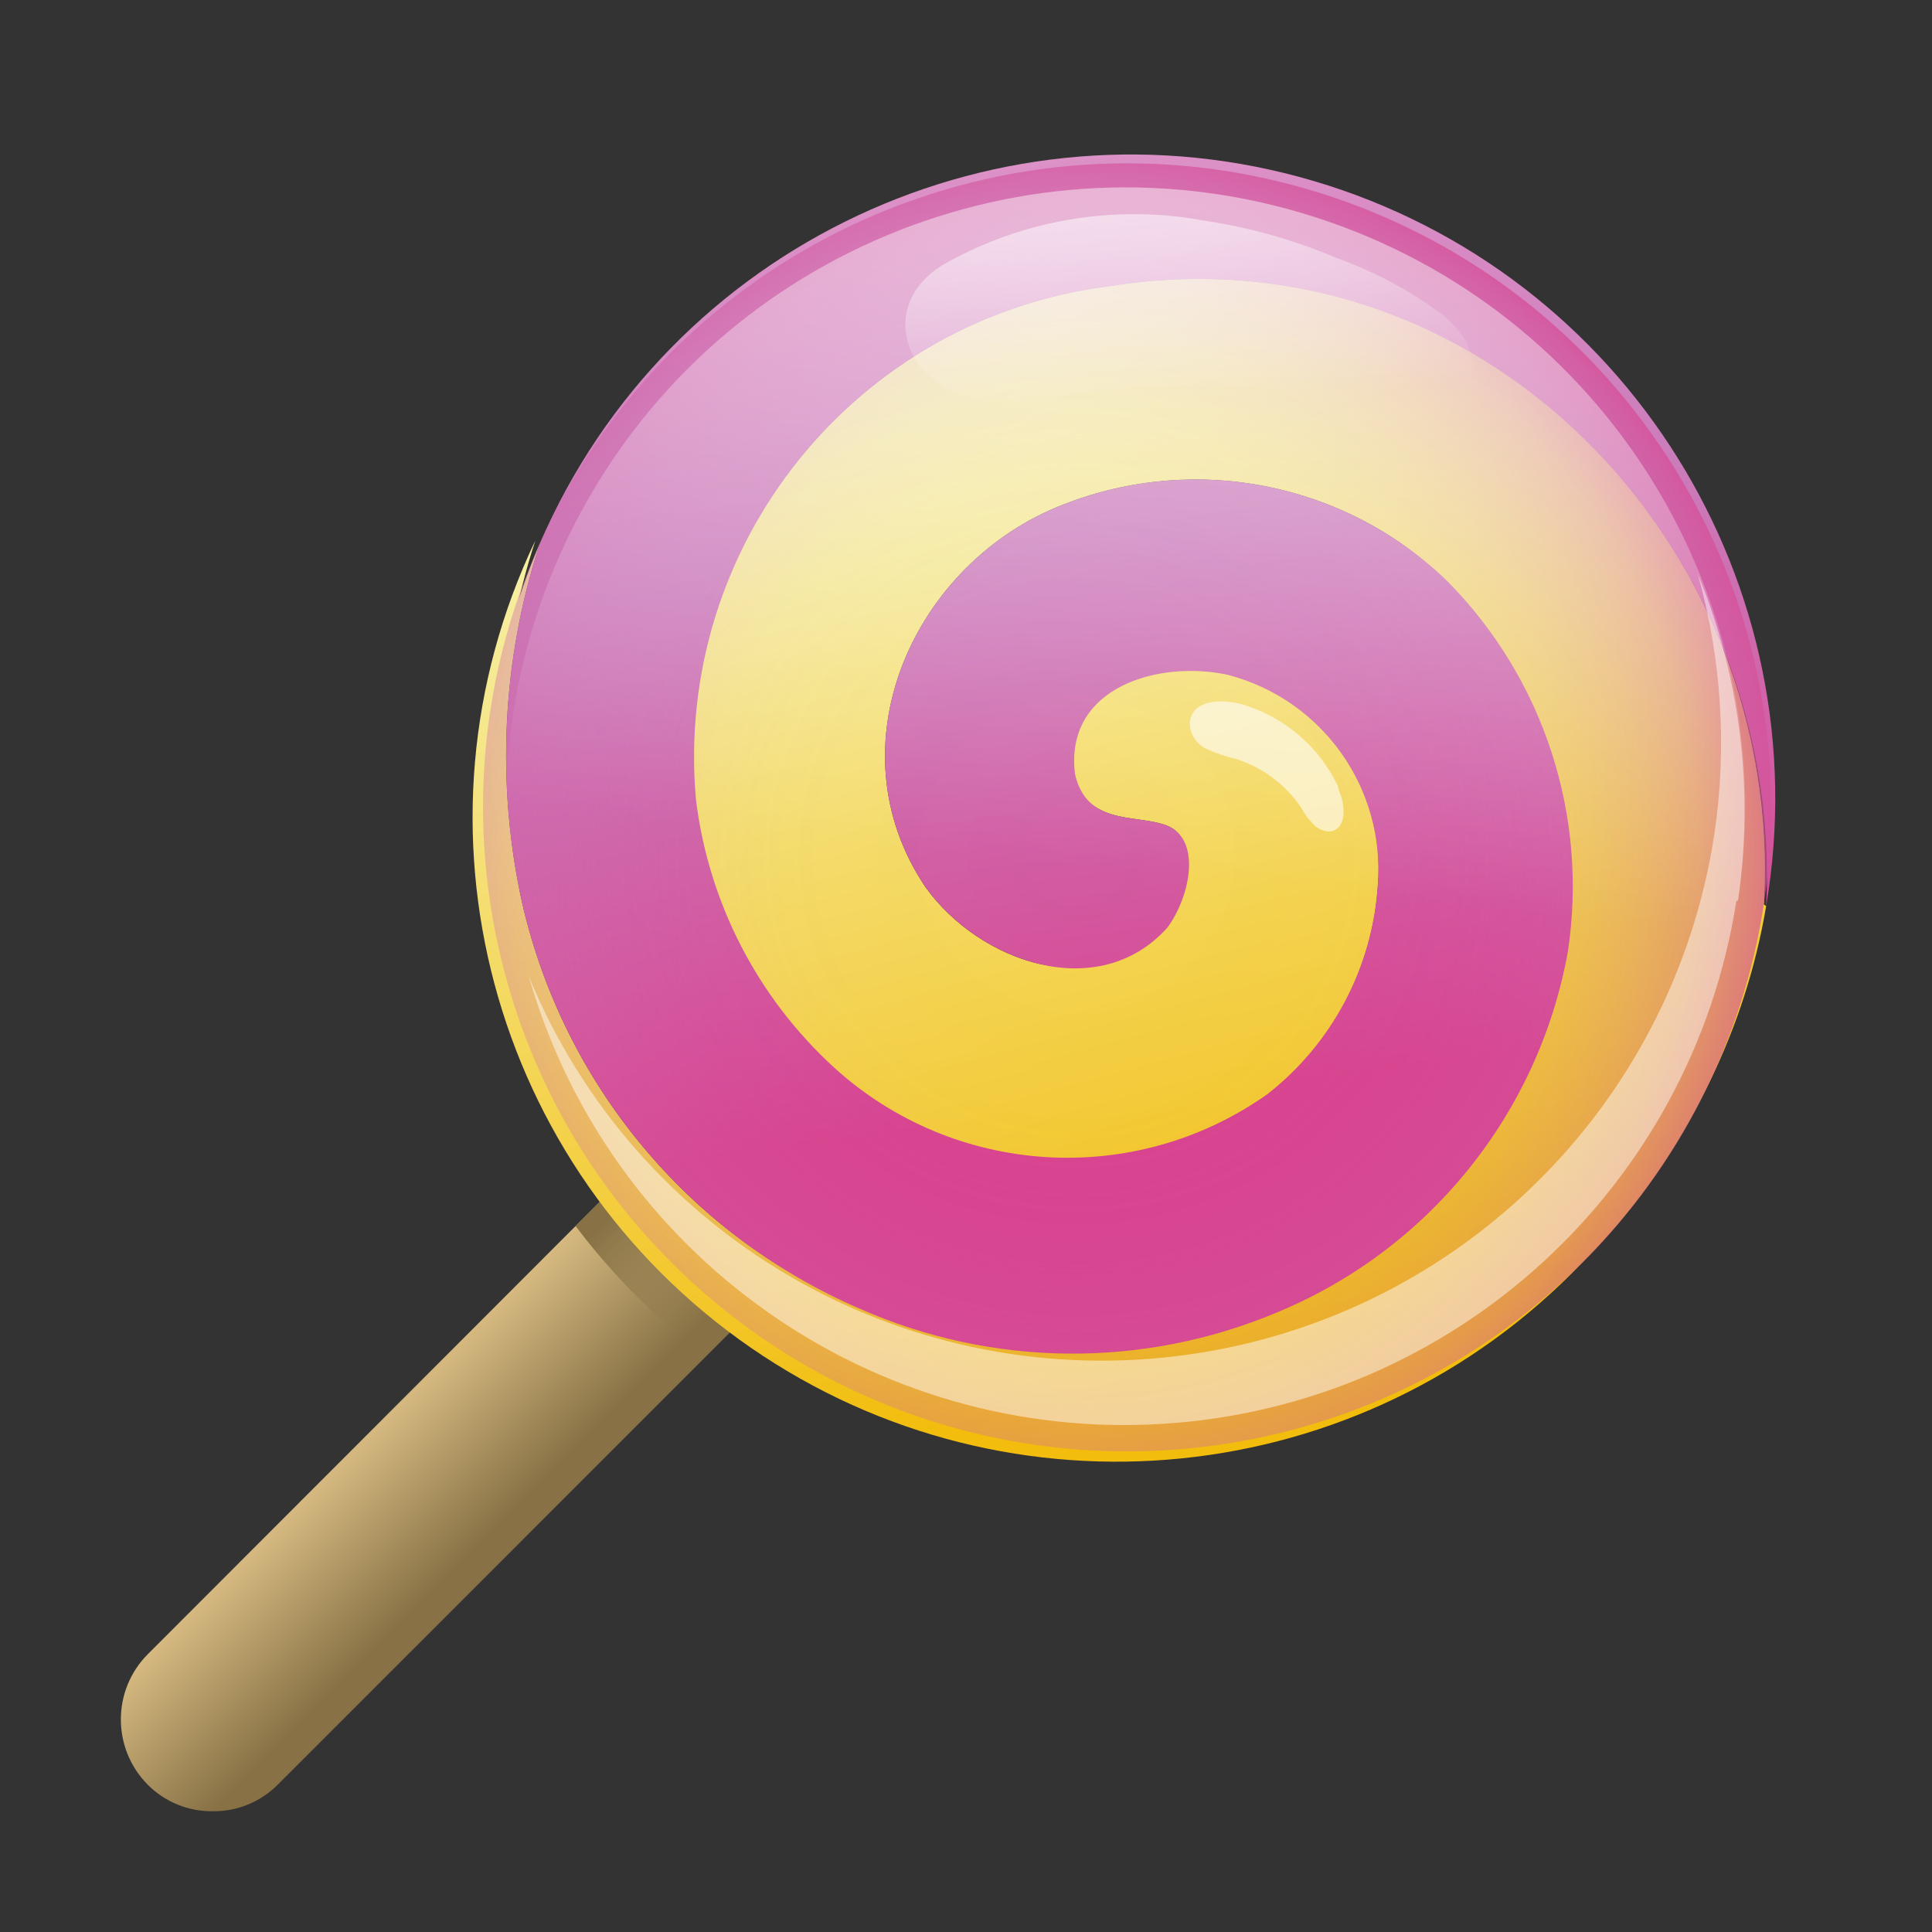 <?xml version="1.0" encoding="UTF-8"?>
<svg xmlns="http://www.w3.org/2000/svg" xmlns:xlink="http://www.w3.org/1999/xlink" viewBox="0 0 256 256" width="256px" height="256px">
<rect x="0" y="0" width="256" height="256" fill="#333333" stroke="none"/>
<defs>
<linearGradient id="linear0" gradientUnits="userSpaceOnUse" x1="8.627" y1="35.527" x2="11.717" y2="38.617" gradientTransform="matrix(5.333,0,0,5.333,0,0)">
<stop offset="0" style="stop-color:rgb(87.059%,75.686%,52.941%);stop-opacity:1;"/>
<stop offset="1" style="stop-color:rgb(52.941%,44.314%,27.059%);stop-opacity:1;"/>
</linearGradient>
<linearGradient id="linear1" gradientUnits="userSpaceOnUse" x1="15.309" y1="30.061" x2="17.636" y2="32.387" gradientTransform="matrix(5.333,0,0,5.333,0,0)">
<stop offset="0" style="stop-color:rgb(52.941%,44.314%,27.059%);stop-opacity:1;"/>
<stop offset="1" style="stop-color:rgb(52.941%,44.314%,27.059%);stop-opacity:0;"/>
</linearGradient>
<linearGradient id="linear2" gradientUnits="userSpaceOnUse" x1="23.455" y1="4.407" x2="31.297" y2="33.603" gradientTransform="matrix(5.333,0,0,5.333,0,0)">
<stop offset="0" style="stop-color:rgb(96.863%,98.824%,80%);stop-opacity:1;"/>
<stop offset="1" style="stop-color:rgb(94.902%,74.118%,4.706%);stop-opacity:1;"/>
</linearGradient>
<linearGradient id="linear3" gradientUnits="userSpaceOnUse" x1="23.455" y1="4.407" x2="31.297" y2="33.603" gradientTransform="matrix(5.333,0,0,5.333,0,0)">
<stop offset="0" style="stop-color:rgb(96.863%,98.824%,80%);stop-opacity:1;"/>
<stop offset="1" style="stop-color:rgb(94.902%,74.118%,4.706%);stop-opacity:1;"/>
</linearGradient>
<linearGradient id="linear4" gradientUnits="userSpaceOnUse" x1="25.591" y1="-1.165" x2="29.282" y2="27.275" gradientTransform="matrix(5.333,0,0,5.333,0,0)">
<stop offset="0" style="stop-color:rgb(90.196%,61.569%,80.392%);stop-opacity:1;"/>
<stop offset="0.51" style="stop-color:rgb(79.608%,48.627%,73.333%);stop-opacity:1;"/>
<stop offset="1" style="stop-color:rgb(84.706%,26.275%,56.078%);stop-opacity:1;"/>
</linearGradient>
<radialGradient id="radial0" gradientUnits="userSpaceOnUse" cx="26.75" cy="21.25" fx="26.75" fy="21.25" r="18.56" gradientTransform="matrix(5.333,0,0,5.333,0,0)">
<stop offset="0" style="stop-color:rgb(79.608%,48.627%,73.333%);stop-opacity:0;"/>
<stop offset="0.36" style="stop-color:rgb(79.608%,48.235%,73.333%);stop-opacity:0.01;"/>
<stop offset="0.51" style="stop-color:rgb(80%,47.843%,72.549%);stop-opacity:0.04;"/>
<stop offset="0.61" style="stop-color:rgb(80%,46.275%,71.765%);stop-opacity:0.1;"/>
<stop offset="0.69" style="stop-color:rgb(80.392%,44.706%,70.196%);stop-opacity:0.18;"/>
<stop offset="0.76" style="stop-color:rgb(81.176%,42.353%,68.627%);stop-opacity:0.28;"/>
<stop offset="0.83" style="stop-color:rgb(81.569%,39.608%,66.275%);stop-opacity:0.41;"/>
<stop offset="0.88" style="stop-color:rgb(82.353%,36.078%,63.529%);stop-opacity:0.56;"/>
<stop offset="0.94" style="stop-color:rgb(83.529%,32.157%,60.392%);stop-opacity:0.74;"/>
<stop offset="0.99" style="stop-color:rgb(84.314%,27.843%,57.255%);stop-opacity:0.93;"/>
<stop offset="1" style="stop-color:rgb(84.706%,26.275%,56.078%);stop-opacity:1;"/>
</radialGradient>
<linearGradient id="linear5" gradientUnits="userSpaceOnUse" x1="30.01" y1="0.511" x2="27.797" y2="21.646" gradientTransform="matrix(5.333,0,0,5.333,0,0)">
<stop offset="0" style="stop-color:rgb(100%,100%,100%);stop-opacity:0.6;"/>
<stop offset="1" style="stop-color:rgb(100%,100%,100%);stop-opacity:0;"/>
</linearGradient>
<linearGradient id="linear6" gradientUnits="userSpaceOnUse" x1="811.423" y1="653.047" x2="1120.709" y2="162.697" gradientTransform="matrix(5.333,0,0,5.333,0,0)">
<stop offset="0" style="stop-color:rgb(100%,100%,100%);stop-opacity:0.6;"/>
<stop offset="1" style="stop-color:rgb(100%,100%,100%);stop-opacity:0;"/>
</linearGradient>
<linearGradient id="linear7" gradientUnits="userSpaceOnUse" x1="115.703" y1="64.489" x2="137.401" y2="67.751" gradientTransform="matrix(5.333,0,0,5.333,0,0)">
<stop offset="0" style="stop-color:rgb(100%,100%,100%);stop-opacity:0.6;"/>
<stop offset="1" style="stop-color:rgb(100%,100%,100%);stop-opacity:0;"/>
</linearGradient>
<linearGradient id="linear8" gradientUnits="userSpaceOnUse" x1="130.685" y1="58.607" x2="113.105" y2="66.041" gradientTransform="matrix(5.333,0,0,5.333,0,0)">
<stop offset="0" style="stop-color:rgb(100%,100%,100%);stop-opacity:0.6;"/>
<stop offset="1" style="stop-color:rgb(100%,100%,100%);stop-opacity:0;"/>
</linearGradient>
<linearGradient id="linear9" gradientUnits="userSpaceOnUse" x1="29.094" y1="2.801" x2="29.679" y2="10.048" gradientTransform="matrix(5.333,0,0,5.333,0,0)">
<stop offset="0" style="stop-color:rgb(100%,100%,100%);stop-opacity:0.8;"/>
<stop offset="1" style="stop-color:rgb(100%,100%,100%);stop-opacity:0;"/>
</linearGradient>
</defs>
<g id="surface74521786">
<path style=" stroke:none;fill-rule:evenodd;fill:url(#linear0);" d="M 101.602 171.68 L 36.801 236.48 C 34.527 238.762 31.434 240.031 28.215 240 C 24.977 240.047 21.855 238.777 19.574 236.48 C 14.828 231.695 14.828 223.98 19.574 219.199 L 84.32 154.398 Z M 101.602 171.68 "/>
<path style=" stroke:none;fill-rule:evenodd;fill:url(#linear1);" d="M 101.602 171.68 L 93.547 179.734 C 87.008 174.809 81.191 168.992 76.266 162.453 L 84.32 154.398 Z M 101.602 171.68 "/>
<path style=" stroke:none;fill-rule:evenodd;fill:url(#linear2);" d="M 209.602 167.359 C 180.625 197.625 133.961 202.375 99.48 178.57 C 65 154.766 52.902 109.449 70.934 71.625 C 65.934 86.977 65.125 103.379 68.586 119.148 C 74.055 143.184 90.656 163.172 113.281 172.961 C 130.855 180.738 150.863 180.93 168.586 173.492 C 188.727 165.184 203.258 147.195 207.145 125.762 C 209.918 107.742 203.98 89.477 191.148 76.535 C 177.652 63.535 157.824 59.578 140.375 66.398 C 120.586 74.027 109.387 98.398 122.078 117.172 C 129.172 127.305 144.906 133.172 154.078 122.508 C 157.121 118.453 159.414 110.348 153.547 108.801 C 149.492 107.785 143.414 108.801 141.867 102.188 C 140.32 90.508 153.012 86.934 162.188 89.012 C 175.066 92.086 183.742 104.145 182.559 117.332 C 181.887 128.312 176.523 138.477 167.84 145.227 C 150.238 157.641 126.379 156.156 110.453 141.652 C 100.309 132.379 93.82 119.777 92.16 106.133 C 89.051 72.312 113.336 42.125 147.039 37.922 C 196.32 30.027 236.48 72.32 233.707 119.84 C 230.949 137.848 222.5 154.5 209.602 167.359 Z M 209.602 167.359 "/>
<path style=" stroke:none;fill-rule:evenodd;fill:url(#linear3);" d="M 233.707 119.84 C 236.48 72.375 196.375 30.027 147.039 37.922 C 113.449 42.148 89.223 72.195 92.215 105.918 C 93.875 119.566 100.363 132.164 110.508 141.441 C 126.43 155.941 150.293 157.426 167.895 145.012 C 176.504 138.301 181.84 128.23 182.559 117.332 C 183.578 104.473 175.246 92.727 162.773 89.441 C 153.652 87.414 140.961 90.988 142.453 102.613 C 144 109.227 150.078 107.945 154.133 109.227 C 159.465 110.773 157.707 118.879 154.668 122.934 C 145.547 133.066 129.812 127.52 122.668 117.602 C 109.973 98.828 121.121 74.453 140.961 66.828 C 158.41 60.004 178.238 63.961 191.734 76.961 C 204.57 89.902 210.504 108.168 207.734 126.188 C 203.844 147.625 189.312 165.609 169.172 173.918 C 151.449 181.359 131.445 181.164 113.867 173.387 C 91.242 163.598 74.645 143.609 69.172 119.574 C 65.711 103.809 66.52 87.402 71.52 72.055 C 58.488 102.297 64.023 137.34 85.742 162.094 C 107.461 186.848 141.48 196.898 173.164 187.914 C 204.848 178.934 228.531 152.523 234.027 120.055 Z M 233.707 119.84 "/>
<path style=" stroke:none;fill-rule:evenodd;fill:url(#linear4);" d="M 147.039 37.922 C 113.449 42.148 89.223 72.195 92.215 105.918 C 93.875 119.566 100.363 132.164 110.508 141.441 C 126.43 155.941 150.293 157.426 167.895 145.012 C 176.504 138.301 181.84 128.23 182.559 117.332 C 183.578 104.473 175.246 92.727 162.773 89.441 C 153.652 87.414 140.961 90.988 142.453 102.613 C 144 109.227 150.078 107.945 154.133 109.227 C 159.465 110.773 157.707 118.879 154.668 122.934 C 145.547 133.066 129.812 127.52 122.668 117.602 C 109.973 98.828 121.121 74.453 140.961 66.828 C 158.41 60.004 178.238 63.961 191.734 76.961 C 204.57 89.902 210.504 108.168 207.734 126.188 C 203.844 147.625 189.312 165.609 169.172 173.918 C 151.449 181.359 131.445 181.164 113.867 173.387 C 91.242 163.598 74.645 143.609 69.172 119.574 C 65.711 103.809 66.52 87.402 71.52 72.055 C 88.609 32.387 132.641 11.746 174.062 23.98 C 215.484 36.215 241.23 77.469 234.027 120.055 C 236.426 72.32 196.266 30.027 147.039 37.922 Z M 147.039 37.922 "/>
<path style=" stroke:none;fill-rule:evenodd;fill:url(#radial0);" d="M 233.707 119.84 C 240.02 78.395 215.297 38.504 175.367 25.719 C 135.441 12.934 92.145 31.047 73.211 68.449 C 54.277 105.852 65.32 151.469 99.262 176.074 C 133.203 200.68 179.992 196.988 209.652 167.359 C 222.535 154.492 230.965 137.84 233.707 119.84 Z M 233.707 119.84 "/>
<path style=" stroke:none;fill-rule:evenodd;fill:url(#linear5);" d="M 230.293 119.359 C 236.406 79.488 212.645 41.086 174.238 28.766 C 135.828 16.441 94.16 33.852 75.938 69.836 C 57.711 105.82 68.336 149.715 100.996 173.383 C 133.66 197.051 178.676 193.48 207.199 164.961 C 219.57 152.594 227.664 136.598 230.293 119.305 Z M 230.293 119.359 "/>
<path style=" stroke:none;fill-rule:evenodd;fill:url(#linear6);" d="M 230.293 119.359 C 232.445 104.707 230.602 89.746 224.961 76.055 C 228.129 87.289 228.875 99.07 227.145 110.613 C 221.574 147.07 192.371 175.336 155.75 179.711 C 119.129 184.09 84.086 163.504 70.078 129.387 C 80.707 166.418 115.66 191.074 154.109 188.664 C 192.559 186.254 224.16 157.426 230.078 119.359 Z M 230.293 119.359 "/>
<path style=" stroke:none;fill-rule:evenodd;fill:url(#linear7);" d="M 177.387 104.691 C 177.816 105.609 178.039 106.613 178.027 107.625 C 178.027 109.918 176.32 110.879 174.453 109.602 C 173.625 108.879 172.941 108.012 172.426 107.039 C 170.371 103.984 167.348 101.711 163.84 100.586 C 162.445 100.266 161.086 99.801 159.785 99.199 C 158.473 98.547 157.645 97.203 157.652 95.734 C 158.027 92.215 162.988 92.746 165.121 93.492 C 170.461 95.234 174.855 99.09 177.281 104.16 Z M 177.387 104.691 "/>
<path style=" stroke:none;fill-rule:evenodd;fill:url(#linear8);" d="M 139.52 118.508 C 136.383 118.297 133.344 117.328 130.668 115.68 C 130.094 115.254 129.441 114.945 128.746 114.773 C 128.047 114.617 127.328 114.941 126.988 115.574 C 126.766 116.102 126.766 116.699 126.988 117.227 C 130.109 123.66 137.645 126.629 144.32 124.055 C 145.484 123.668 146.504 122.945 147.254 121.973 C 150.238 117.602 143.254 118.719 141.012 118.613 Z M 139.52 118.508 "/>
<path style=" stroke:none;fill-rule:evenodd;fill:url(#linear9);" d="M 191.359 41.867 C 192.188 42.586 192.941 43.391 193.602 44.266 C 195.613 46.793 195.613 50.379 193.602 52.906 C 191.039 55.625 186.613 54.719 182.934 53.867 C 169.457 50.707 155.496 50.164 141.812 52.266 C 137.992 53.062 134.082 53.332 130.188 53.066 C 120.16 51.734 115.895 40.746 124.852 35.148 C 135.344 29.133 147.629 27.035 159.52 29.227 C 165.57 30.133 171.484 31.797 177.121 34.188 C 182.223 36.023 187.023 38.613 191.359 41.867 Z M 191.359 41.867 "/>
</g>
</svg>
